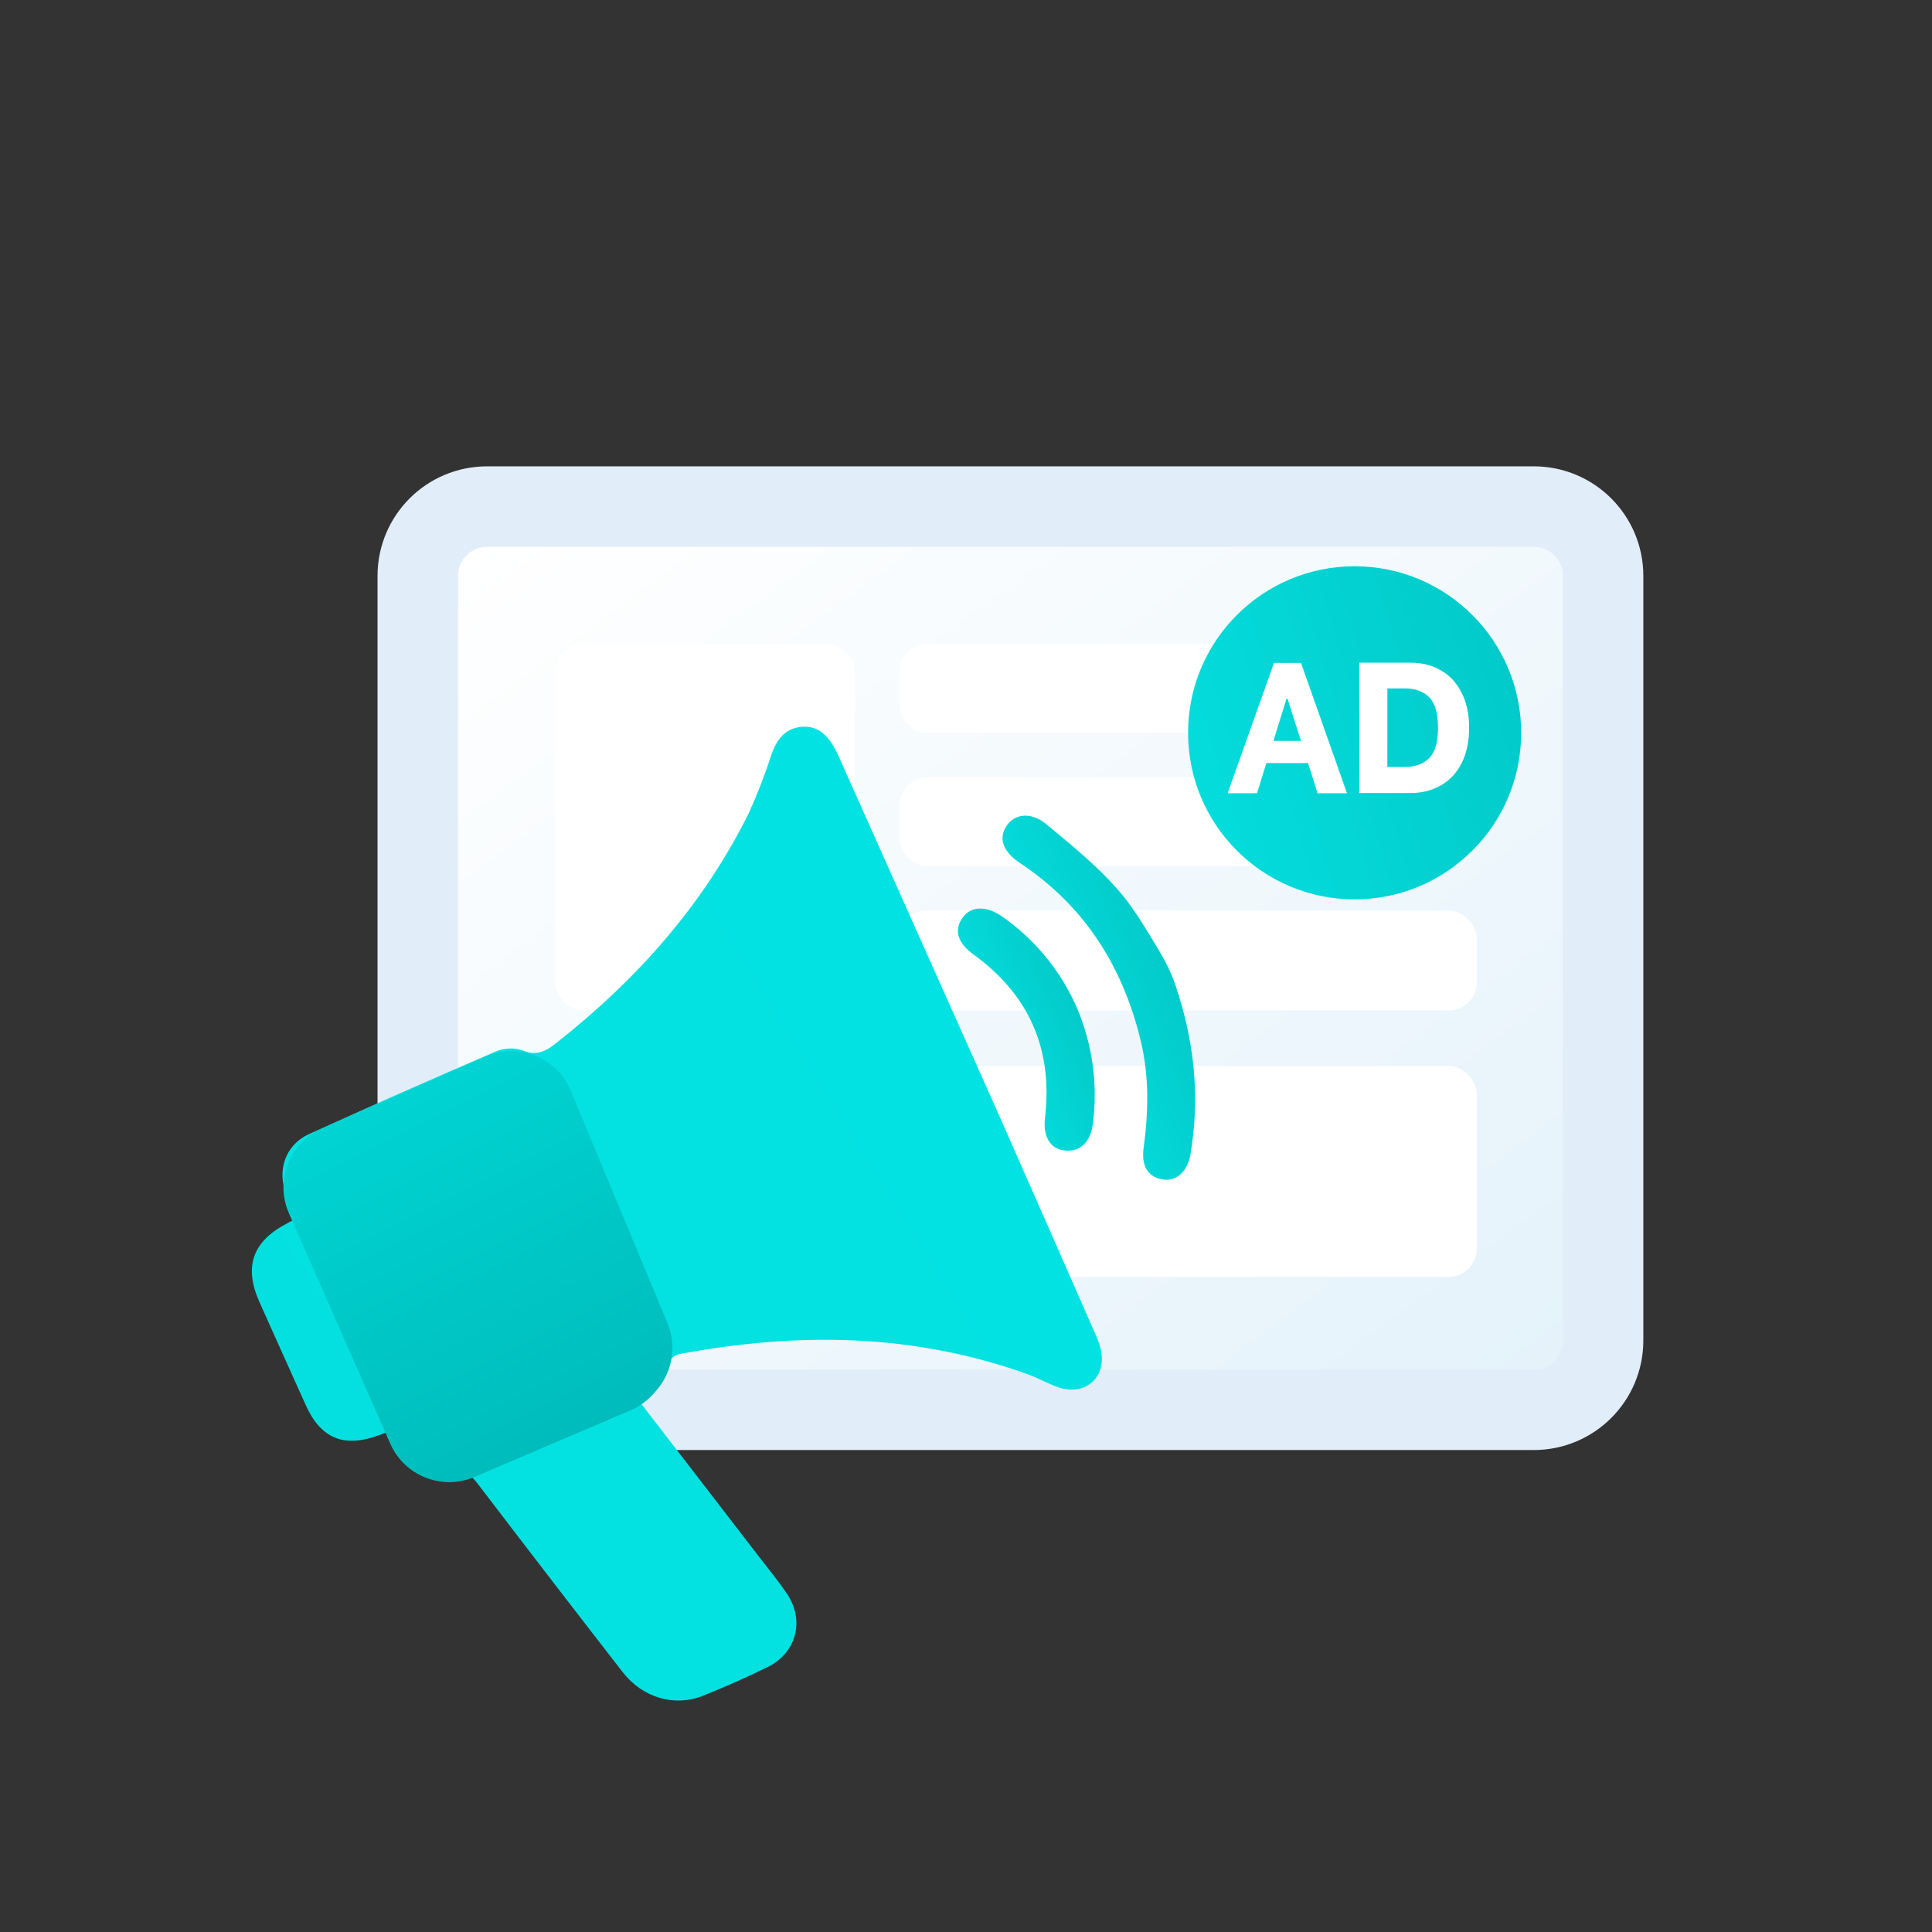 <svg width="120" height="120" viewBox="0 0 120 120" fill="none" xmlns="http://www.w3.org/2000/svg">
<rect x="0" y="0" width="120" height="120" fill="#333333" stroke="none"/>
<g id="Advertisement">
<g id="Group 1000002342">
<g id="Group 1000002337">
<path id="Vector" d="M30.252 31.465H95.267C97.644 31.465 99.57 33.391 99.57 35.768V83.261C99.57 85.638 97.644 87.564 95.267 87.564H30.252C27.876 87.564 25.949 85.638 25.949 83.261V35.768C25.949 33.391 27.876 31.465 30.252 31.465Z" fill="url(#paint0_linear_9247_531047)" stroke="#E1EDF8" stroke-width="5"/>
<rect id="Rectangle 6234" opacity="0.99" x="34.484" y="40" width="18.621" height="22.759" rx="1.746" fill="white"/>
<rect id="Rectangle 6235" opacity="0.99" x="55.863" y="40" width="35.862" height="5.517" rx="1.746" fill="white"/>
<rect id="Rectangle 6236" opacity="0.99" x="55.863" y="48.275" width="35.862" height="5.517" rx="1.746" fill="white"/>
<rect id="Rectangle 6237" opacity="0.99" x="55.863" y="56.551" width="35.862" height="6.207" rx="1.746" fill="white"/>
<rect id="Rectangle 6238" opacity="0.99" x="34.484" y="66.207" width="57.241" height="13.103" rx="1.746" fill="white"/>
</g>
<g id="Group 1000002258">
<path id="Vector_2" d="M84.138 55.861C89.851 55.861 94.483 51.23 94.483 45.517C94.483 39.803 89.851 35.172 84.138 35.172C78.424 35.172 73.793 39.803 73.793 45.517C73.793 51.23 78.424 55.861 84.138 55.861Z" fill="url(#paint1_linear_9247_531047)"/>
<g id="AD">
<path d="M81.247 47.396H78.656L78.078 49.27H76.25L79.13 41.174H80.807L83.664 49.27H81.837L81.247 47.396ZM80.807 46.02L79.974 43.406H79.905L79.095 46.02H80.807Z" fill="white"/>
<path d="M84.426 41.162H87.618C88.335 41.162 88.968 41.324 89.515 41.648C90.062 41.964 90.487 42.427 90.787 43.036C91.096 43.637 91.25 44.358 91.25 45.199C91.25 46.055 91.096 46.787 90.787 47.396C90.479 48.005 90.047 48.468 89.492 48.784C88.944 49.1 88.312 49.258 87.595 49.258H84.426V41.162ZM87.26 47.639C87.892 47.639 88.393 47.458 88.763 47.096C89.133 46.733 89.318 46.101 89.318 45.199C89.318 44.297 89.133 43.664 88.763 43.302C88.401 42.94 87.9 42.758 87.26 42.758H86.172V47.639H87.26Z" fill="white"/>
</g>
</g>
<g id="Group 1000002256">
<path id="Vector_3" d="M39.737 87.071C42.07 90.1 44.579 93.362 47.09 96.62C47.688 97.401 48.324 98.16 48.878 98.987C49.995 100.64 49.476 102.653 47.69 103.538C46.38 104.185 45.035 104.774 43.678 105.322C41.901 106.038 39.925 105.458 38.681 103.865C35.66 99.977 32.656 96.073 29.668 92.154C29.27 91.629 28.96 91.408 28.241 91.606C26.675 92.042 25.47 91.389 24.773 89.895C24.622 89.571 24.481 89.242 24.313 88.871C23.982 88.971 23.752 89.061 23.522 89.148C21.353 89.945 19.924 89.351 18.99 87.271C18.032 85.14 17.066 83.012 16.112 80.868C15.128 78.661 15.686 77.103 17.841 75.979C17.998 75.9 18.149 75.81 18.421 75.658C18.202 75.168 17.99 74.718 17.8 74.254C17.181 72.734 17.697 71.122 19.192 70.442C23.021 68.7 26.873 66.997 30.741 65.333C31.276 65.093 31.882 65.057 32.441 65.234C33.346 65.62 33.917 65.29 34.575 64.764C39.556 60.842 43.681 56.208 46.509 50.505C47.052 49.307 47.526 48.079 47.93 46.827C48.244 45.938 48.76 45.252 49.755 45.145C50.749 45.038 51.387 45.648 51.839 46.466C52.014 46.785 52.158 47.123 52.305 47.456C55.391 54.351 58.474 61.25 61.554 68.152C63.72 73.025 65.856 77.906 68 82.786C68.158 83.114 68.283 83.458 68.372 83.811C68.753 85.52 67.455 86.708 65.788 86.186C65.14 85.972 64.525 85.608 63.873 85.372C56.793 82.812 49.556 82.727 42.238 84.098C42.034 84.131 41.846 84.232 41.706 84.385C41.065 85.225 40.456 86.085 39.737 87.071Z" fill="url(#paint2_linear_9247_531047)"/>
<path id="Vector_4" d="M71.83 58.772C72.299 59.542 72.726 60.342 73.013 61.197C74.098 64.426 74.517 67.701 74.03 71.114C73.997 71.33 73.969 71.548 73.934 71.76C73.711 72.843 73.016 73.417 72.143 73.245C71.271 73.073 70.885 72.378 71.032 71.303C71.333 69.088 71.384 66.878 70.863 64.688C69.769 60.116 67.441 56.372 63.501 53.704L63.318 53.582C62.298 52.885 62.008 52.079 62.504 51.318C62.999 50.556 64.015 50.391 64.982 51.187C66.543 52.483 68.147 53.781 69.473 55.305C70.384 56.352 71.098 57.569 71.83 58.772Z" fill="url(#paint3_linear_9247_531047)"/>
<path id="Vector_5" d="M66.855 62.516C67.843 64.797 68.199 67.302 67.886 69.769C67.747 70.958 67.068 71.559 66.145 71.461C65.222 71.362 64.769 70.609 64.909 69.403C65.401 65.152 63.913 61.775 60.446 59.269C59.496 58.582 59.251 57.804 59.749 57.056C60.246 56.309 61.157 56.214 62.154 56.866C64.215 58.278 65.843 60.234 66.855 62.516Z" fill="url(#paint4_linear_9247_531047)"/>
</g>
<path id="Rectangle 6239" d="M17.947 75.361C17.057 73.338 17.975 70.978 19.997 70.089L30.148 65.624C32.199 64.722 34.591 65.68 35.451 67.749L41.458 82.184C42.043 83.591 41.778 85.208 40.775 86.355L40.6 86.554C40.205 87.006 39.713 87.363 39.161 87.599L29.472 91.736C27.456 92.597 25.123 91.675 24.24 89.668L17.947 75.361Z" fill="url(#paint5_linear_9247_531047)"/>
</g>
</g>
<defs>
<linearGradient id="paint0_linear_9247_531047" x1="23.449" y1="37.693" x2="76.073" y2="109.197" gradientUnits="userSpaceOnUse">
<stop stop-color="white"/>
<stop offset="1" stop-color="#E2F1FA"/>
</linearGradient>
<linearGradient id="paint1_linear_9247_531047" x1="71.956" y1="57.025" x2="98.547" y2="48.867" gradientUnits="userSpaceOnUse">
<stop stop-color="#05E0E0"/>
<stop offset="1" stop-color="#02C8C8"/>
</linearGradient>
<linearGradient id="paint2_linear_9247_531047" x1="21.902" y1="115.221" x2="78.577" y2="79.833" gradientUnits="userSpaceOnUse">
<stop stop-color="#05E0E0"/>
<stop offset="1" stop-color="#02E2E2"/>
</linearGradient>
<linearGradient id="paint3_linear_9247_531047" x1="68.724" y1="75.891" x2="78.681" y2="71.784" gradientUnits="userSpaceOnUse">
<stop stop-color="#05E0E0"/>
<stop offset="1" stop-color="#02C8C8"/>
</linearGradient>
<linearGradient id="paint4_linear_9247_531047" x1="63.6" y1="73.317" x2="71.079" y2="70.113" gradientUnits="userSpaceOnUse">
<stop stop-color="#05E0E0"/>
<stop offset="1" stop-color="#02C8C8"/>
</linearGradient>
<linearGradient id="paint5_linear_9247_531047" x1="34.138" y1="91.034" x2="22.413" y2="67.585" gradientUnits="userSpaceOnUse">
<stop stop-color="#00BBBB"/>
<stop offset="1" stop-color="#00D5D4"/>
</linearGradient>
</defs>
</svg>
